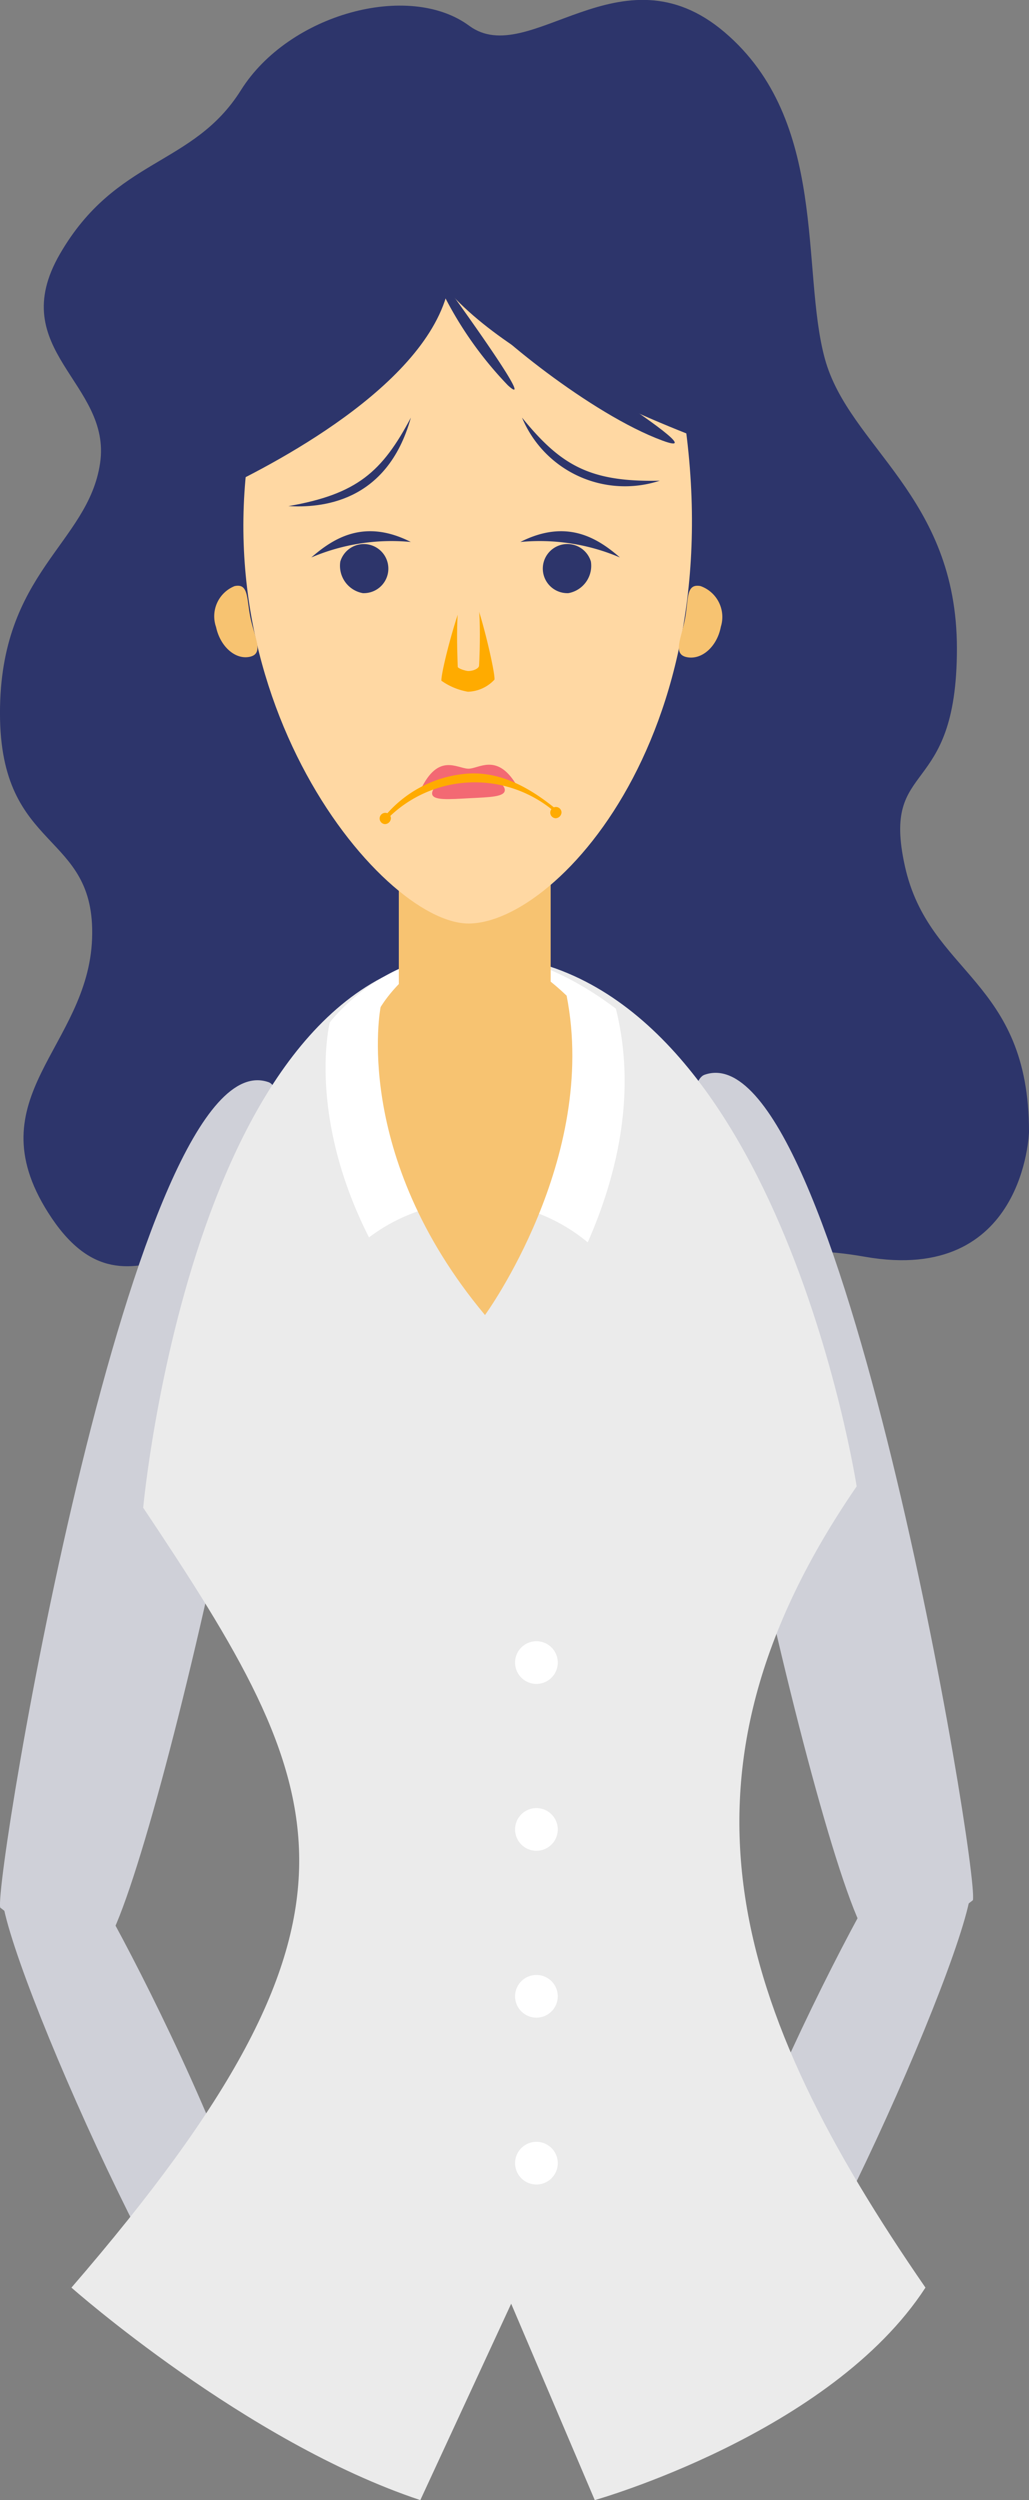 <svg xmlns="http://www.w3.org/2000/svg" width="61.626" height="149.708" viewBox="0 0 61.626 149.708">
  <rect x="0" y="0" width="61.626" height="149.708" fill="#808080" stroke="none"/>
  <g id="Group_8950" data-name="Group 8950" transform="translate(0)">
    <g id="Group_8940" data-name="Group 8940" transform="translate(0)">
      <path id="Path_11085" data-name="Path 11085" d="M1067.564,1906.7c-4.379-6.922,2.4-9.889,2.638-16.4s-5.516-5.064-5.516-13.508,5.276-10.129,5.994-14.954-5.755-6.753-2.4-12.542,7.958-5.216,10.836-9.8,10.071-6.514,13.668-3.859,9.068-4.917,15.3.391,4.555,14.231,6,19.537,7.912,8.2,7.912,17.365-4.555,6.514-3.117,13.025,7.434,6.753,7.434,15.92c0,0-.24,9.165-9.831,7.476s-7.195,4.1-17.265-.723-7.674,5.306-14.627.723S1072.6,1914.662,1067.564,1906.7Z" transform="translate(-1064.687 -1834.096)" fill="#2d356b"/>
    </g>
    <g id="Group_8941" data-name="Group 8941" transform="translate(41.441 64.242)">
      <path id="Path_11086" data-name="Path 11086" d="M1220.627,2074.775c8.068-2.827,16.453,47.649,16.067,49.429,0,0-5.074,4.049-6.289,2.285C1227.259,2121.928,1217.025,2076.038,1220.627,2074.775Z" transform="translate(-1219.869 -2074.661)" fill="#cfd0d8"/>
      <path id="Path_11087" data-name="Path 11087" d="M1223.121,2283.356c-6.3-1.558,8.79-30.03,9.791-30.868,0,0,4.927-.282,4.943,1.169C1237.9,2257.411,1225.933,2284.052,1223.121,2283.356Z" transform="translate(-1221.13 -2204.984)" fill="#cfd0d8"/>
    </g>
    <g id="Group_8942" data-name="Group 8942" transform="translate(0 64.686)">
      <path id="Path_11088" data-name="Path 11088" d="M1080.766,2076.437c-8.068-2.827-16.453,47.65-16.067,49.428,0,0,5.074,4.049,6.289,2.286C1074.134,2123.59,1084.368,2077.7,1080.766,2076.437Z" transform="translate(-1064.687 -2076.323)" fill="#cfd0d8"/>
      <path id="Path_11089" data-name="Path 11089" d="M1079.839,2285.019c6.3-1.558-8.79-30.03-9.792-30.868,0,0-4.927-.282-4.943,1.169C1065.062,2259.073,1077.028,2285.715,1079.839,2285.019Z" transform="translate(-1064.993 -2206.646)" fill="#cfd0d8"/>
    </g>
    <g id="Group_8943" data-name="Group 8943" transform="translate(4.279 42.725)">
      <path id="Path_11090" data-name="Path 11090" d="M1080.712,2127.972s10.447,9.253,20.894,12.724l5.441-11.76,5.006,11.76s14.122-3.979,19.805-12.724c-11.508-16.687-16.054-30.61-4.12-47.979,0,0-4.8-31.059-22.215-31.831s-20.514,33.109-20.514,33.109C1096.328,2098.235,1100.034,2105.6,1080.712,2127.972Z" transform="translate(-1080.712 -2033.713)" fill="#ebebeb"/>
      <path id="Path_11091" data-name="Path 11091" d="M1146.66,2062.666a10.547,10.547,0,0,1,6.746,2.433c1.765-4.015,2.943-8.954,1.684-13.994-10.6-7.97-17.132.827-17.132.827s-1.389,5.49,2.349,12.872A10.523,10.523,0,0,1,1146.66,2062.666Z" transform="translate(-1122.486 -2033.431)" fill="#fff"/>
      <path id="Path_11092" data-name="Path 11092" d="M1149.592,2050.468s-1.763,8.844,6.252,18.441c0,0,6.814-9.34,4.889-19.125C1153.84,2043.2,1149.592,2050.468,1149.592,2050.468Z" transform="translate(-1131.077 -2032.888)" fill="#f7c371"/>
      <rect id="Rectangle_2885" data-name="Rectangle 2885" width="9.093" height="17.045" transform="translate(19.606)" fill="#f7c371"/>
      <path id="Path_11093" data-name="Path 11093" d="M1182.758,2203.388a1.278,1.278,0,1,0-1.279,1.279A1.278,1.278,0,0,0,1182.758,2203.388Z" transform="translate(-1153.633 -2146.558)" fill="#fff"/>
      <path id="Path_11094" data-name="Path 11094" d="M1182.758,2240.806a1.278,1.278,0,1,0-1.279,1.279A1.278,1.278,0,0,0,1182.758,2240.806Z" transform="translate(-1153.633 -2173.984)" fill="#fff"/>
      <path id="Path_11095" data-name="Path 11095" d="M1182.758,2315.645a1.278,1.278,0,1,0-1.279,1.278A1.278,1.278,0,0,0,1182.758,2315.645Z" transform="translate(-1153.633 -2228.838)" fill="#fff"/>
      <path id="Path_11096" data-name="Path 11096" d="M1182.758,2278.225a1.278,1.278,0,1,0-1.279,1.279A1.278,1.278,0,0,0,1182.758,2278.225Z" transform="translate(-1153.633 -2201.411)" fill="#fff"/>
    </g>
    <g id="Group_8949" data-name="Group 8949" transform="translate(12.874 13.488)">
      <g id="Group_8945" data-name="Group 8945" transform="translate(0 3.819)">
        <path id="Path_11097" data-name="Path 11097" d="M1132.755,1936.9c-5.305,0-17.25-14.5-12.316-32.32,1-3.6,4.913-5.674,12.316-5.674,8.142,0,11.867,2.2,12.461,5.118C1149.411,1924.648,1138.184,1936.9,1132.755,1936.9Z" transform="translate(-1117.568 -1898.906)" fill="#ffd8a3"/>
        <path id="Path_11098" data-name="Path 11098" d="M1190.015,1931.516a6.677,6.677,0,0,1-8.252-3.776C1184.081,1930.593,1185.818,1931.614,1190.015,1931.516Z" transform="translate(-1163.373 -1920.039)" fill="#2d356b"/>
        <path id="Path_11099" data-name="Path 11099" d="M1129.37,1933.039c1.88.106,5.9-.144,7.334-5.3C1134.985,1930.986,1133.485,1932.323,1129.37,1933.039Z" transform="translate(-1124.971 -1920.039)" fill="#2d356b"/>
        <path id="Path_11100" data-name="Path 11100" d="M1189.381,1955.159a1.471,1.471,0,1,0-1.346,1.893A1.664,1.664,0,0,0,1189.381,1955.159Z" transform="translate(-1166.867 -1938.841)" fill="#2d356b"/>
        <path id="Path_11101" data-name="Path 11101" d="M1187.347,1954.8c-1.376-1.2-3.215-2.319-5.964-.928A12.245,12.245,0,0,1,1187.347,1954.8Z" transform="translate(-1163.094 -1938.725)" fill="#2d356b"/>
        <path id="Path_11102" data-name="Path 11102" d="M1141,1955.159a1.47,1.47,0,1,1,1.346,1.893A1.664,1.664,0,0,1,1141,1955.159Z" transform="translate(-1133.493 -1938.841)" fill="#2d356b"/>
        <path id="Path_11103" data-name="Path 11103" d="M1134.5,1954.8c1.376-1.2,3.214-2.319,5.961-.928A12.237,12.237,0,0,0,1134.5,1954.8Z" transform="translate(-1128.731 -1938.725)" fill="#2d356b"/>
        <path id="Path_11104" data-name="Path 11104" d="M1163.675,1971.849a3.89,3.89,0,0,0,1.589.66,2.26,2.26,0,0,0,1.589-.725c.07-.438-1.089-5.314-1.5-5.358S1163.644,1971.214,1163.675,1971.849Z" transform="translate(-1150.114 -1948.394)" fill="#ffab00"/>
        <path id="Path_11105" data-name="Path 11105" d="M1167.235,1969.094c0,.1.472.255.639.255.284,0,.627-.146.639-.322.029-.426.254-5.269-.6-5.222C1166.971,1963.854,1167.224,1968.475,1167.235,1969.094Z" transform="translate(-1152.696 -1946.474)" fill="#ffd8a3"/>
        <path id="Path_11106" data-name="Path 11106" d="M1115.03,1967.394c-.25-1.17-.095-2.12-.957-1.935a1.946,1.946,0,0,0-1.11,2.451c.249,1.168,1.152,1.967,2.015,1.782S1115.28,1968.563,1115.03,1967.394Z" transform="translate(-1112.897 -1947.669)" fill="#f7c371"/>
        <path id="Path_11107" data-name="Path 11107" d="M1217.311,1967.419c.222-1.174.035-2.125.927-1.956a1.963,1.963,0,0,1,1.216,2.437c-.221,1.174-1.125,1.99-2.018,1.823S1217.09,1968.6,1217.311,1967.419Z" transform="translate(-1189.158 -1947.675)" fill="#f7c371"/>
        <path id="Path_11108" data-name="Path 11108" d="M1164.642,2006.691c-1.151-1.836-2.227-.857-2.84-.882-.687-.027-1.787-.954-2.839,1.249-.248.517,1.276-.75,2.57-.76S1164.936,2007.16,1164.642,2006.691Z" transform="translate(-1146.641 -1977.086)" fill="#f36973"/>
        <path id="Path_11109" data-name="Path 11109" d="M1165.953,2008.51c.018.429-.916.437-2.119.5s-2.215.155-2.235-.275.888-1.143,2.09-1.2S1165.934,2008.079,1165.953,2008.51Z" transform="translate(-1148.594 -1978.519)" fill="#f36973"/>
        <path id="Path_11110" data-name="Path 11110" d="M1150.522,2016.39a.338.338,0,1,0-.359.366A.365.365,0,0,0,1150.522,2016.39Z" transform="translate(-1139.985 -1984.714)" fill="#ffab00"/>
        <path id="Path_11111" data-name="Path 11111" d="M1188.784,2015.074a.338.338,0,1,0-.359.366A.365.365,0,0,0,1188.784,2015.074Z" transform="translate(-1168.029 -1983.75)" fill="#ffab00"/>
        <g id="Group_8944" data-name="Group 8944" transform="translate(10.194 29.006)">
          <path id="Path_11112" data-name="Path 11112" d="M1151.072,2010.064l.155.154a7.364,7.364,0,0,1,10.069-.328l.085-.166c-1.742-1.438-3.617-2.435-5.739-2.15A7.122,7.122,0,0,0,1151.072,2010.064Z" transform="translate(-1151.072 -2007.525)" fill="#ffab00"/>
        </g>
      </g>
      <g id="Group_8948" data-name="Group 8948" transform="translate(0.24)">
        <g id="Group_8947" data-name="Group 8947" transform="translate(11.747)">
          <path id="Path_11113" data-name="Path 11113" d="M1175.053,1897.469c-4.666-1.774-16.334-6.719-17.268-12.694,0,0,11.785-1.493,14.467,4.388C1175.642,1896.588,1175.053,1897.469,1175.053,1897.469Z" transform="translate(-1157.785 -1884.606)" fill="#2d356b"/>
          <g id="Group_8946" data-name="Group 8946" transform="translate(0.854 2.244)">
            <path id="Path_11114" data-name="Path 11114" d="M1170.5,1902.661c1.02,1.485,7.146,6.5,11.414,8.073S1170.5,1902.661,1170.5,1902.661Z" transform="translate(-1167.956 -1900.083)" fill="#2d356b"/>
            <path id="Path_11115" data-name="Path 11115" d="M1160.983,1893.007a22.294,22.294,0,0,0,4.7,7.34C1167.774,1902.259,1160.983,1893.007,1160.983,1893.007Z" transform="translate(-1160.983 -1893.007)" fill="#2d356b"/>
          </g>
        </g>
        <path id="Path_11116" data-name="Path 11116" d="M1113.829,1908.681c3.734-1.774,13.067-6.719,13.814-12.694,0,0-9.428-1.493-11.573,4.388C1113.359,1907.8,1113.829,1908.681,1113.829,1908.681Z" transform="translate(-1113.797 -1892.823)" fill="#2d356b"/>
      </g>
    </g>
  </g>
</svg>
